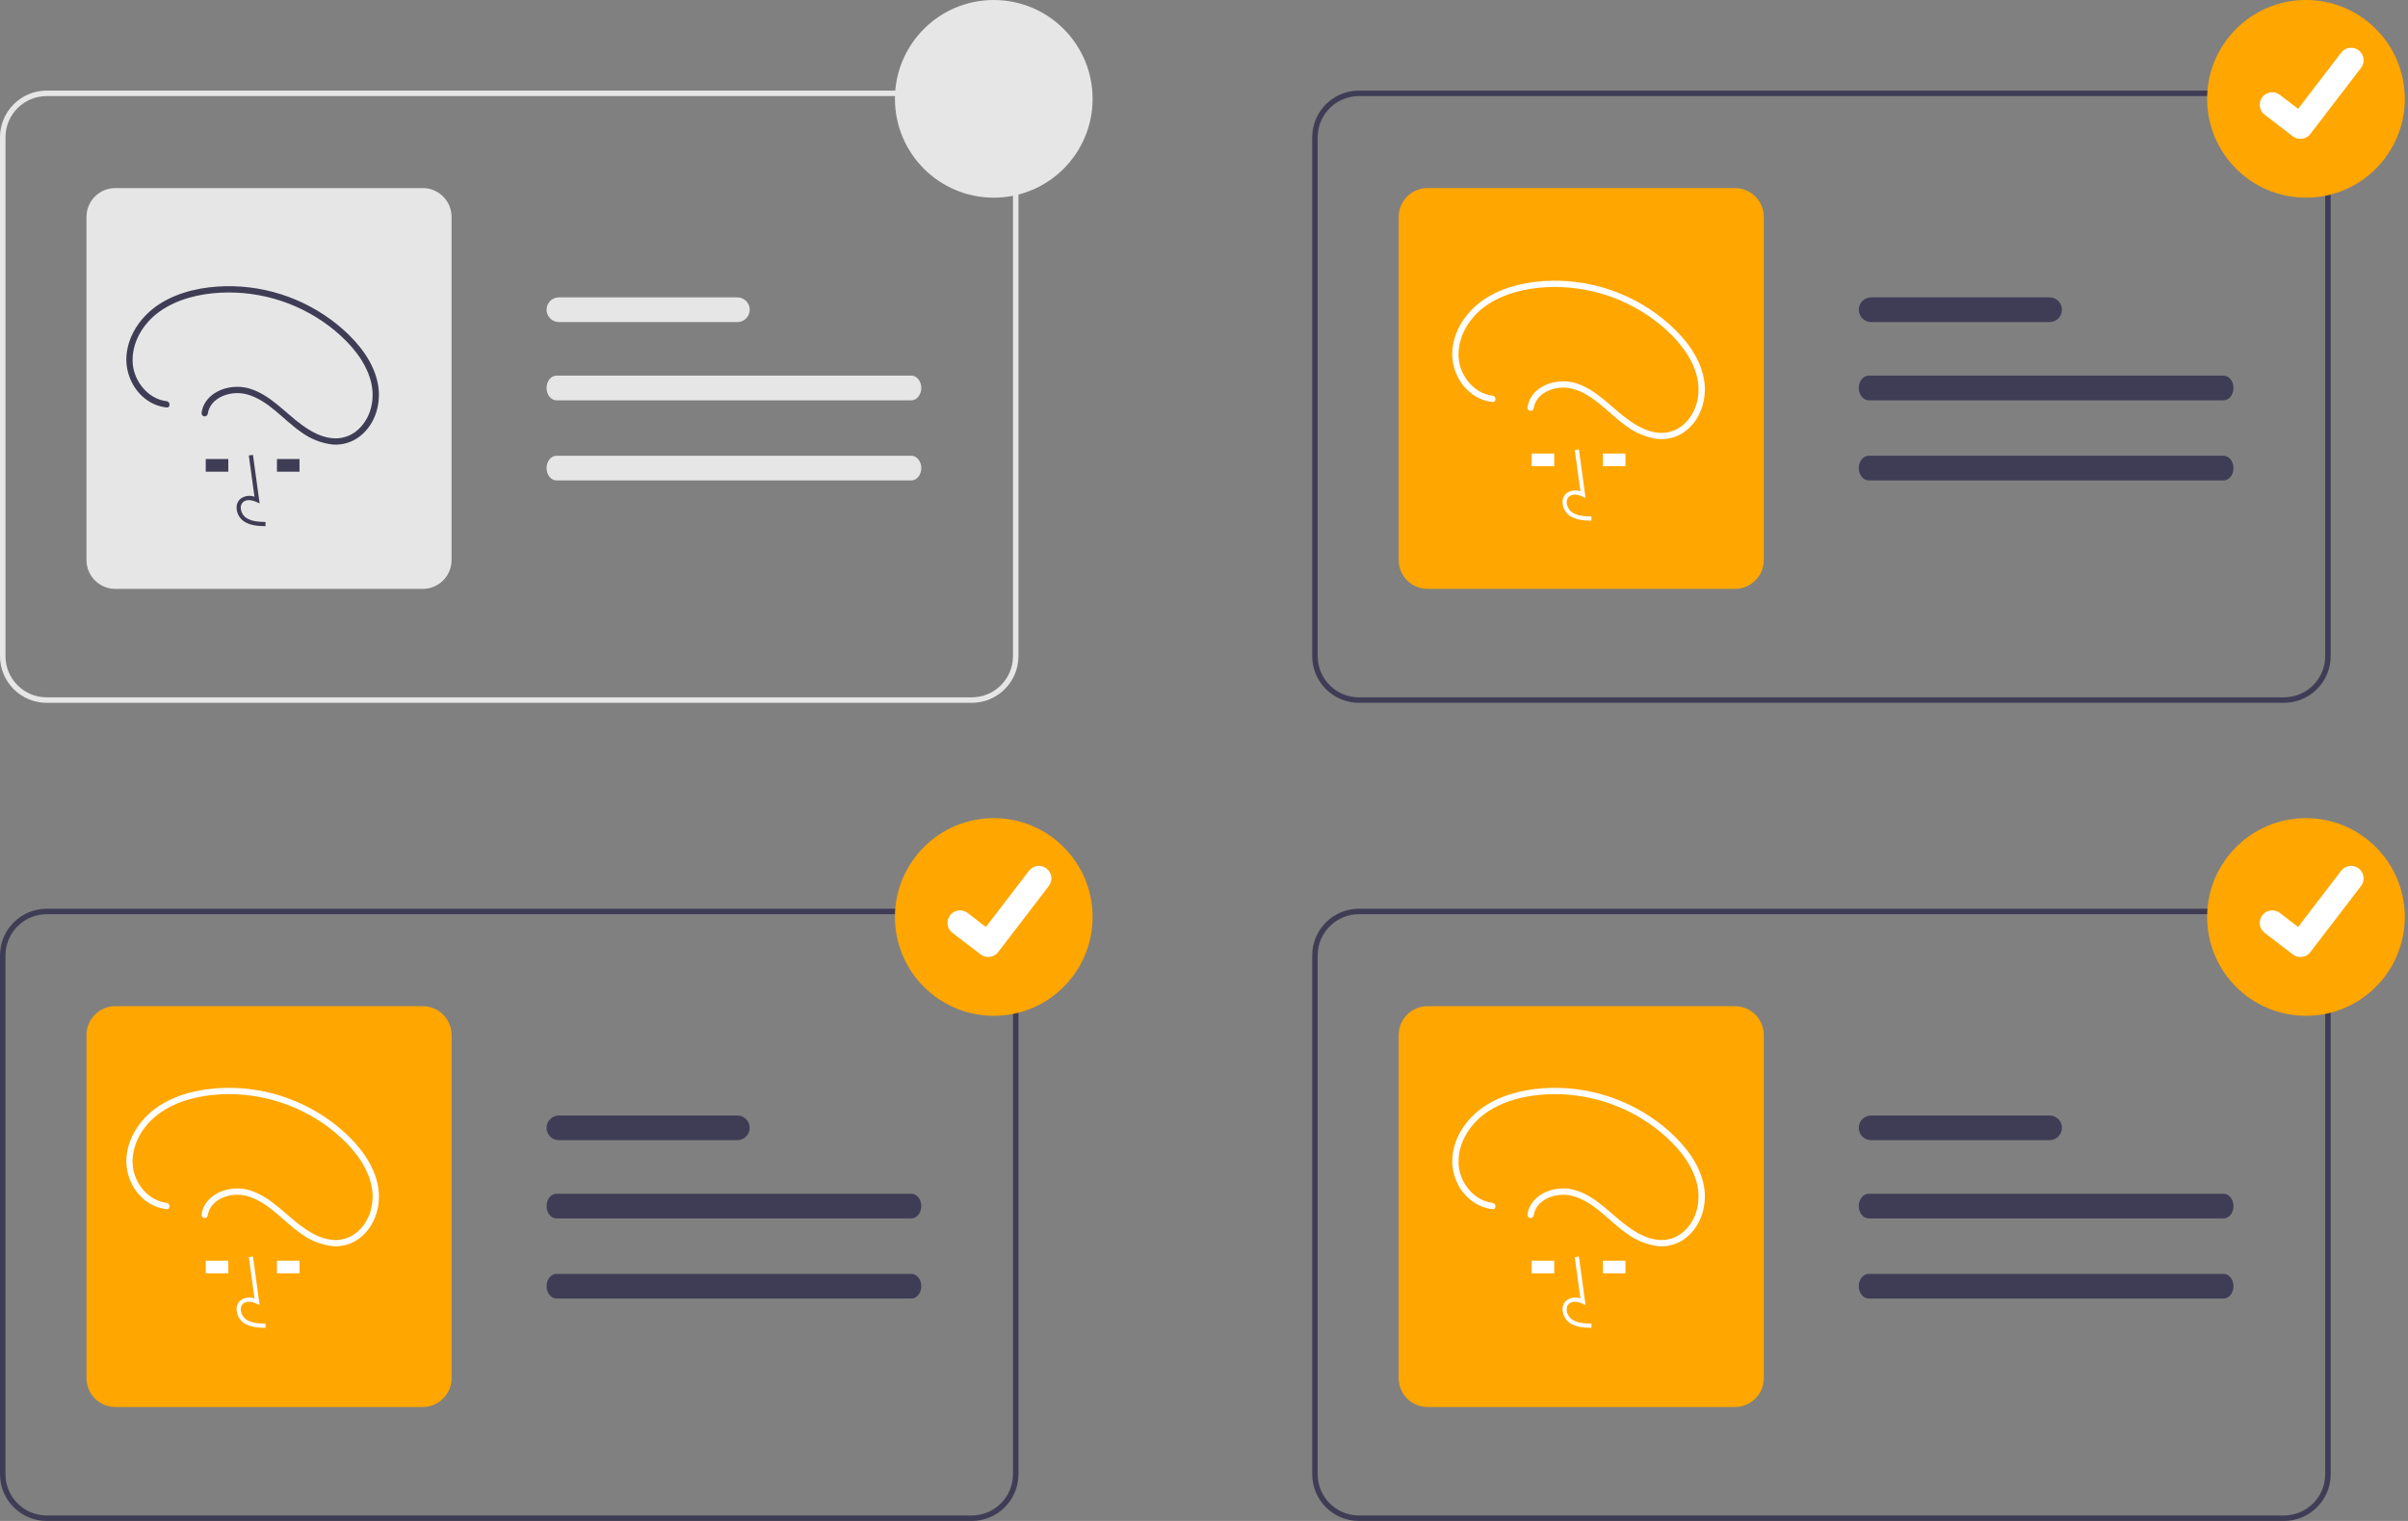 <?xml version="1.0" encoding="UTF-8"?>
<svg width='190px' height='120px' viewBox='0 0 190 120' version='1.1' xmlns='http://www.w3.org/2000/svg'>
    <rect x="0" y="0" width="190" height="120" fill="#808080" stroke="none"/>
    <title>F147B984-A838-4899-8248-4130C188E73A@1x</title>
    <g id="Illustrations" stroke="none" stroke-width="1" fill="none" fill-rule="evenodd">
        <g id="illustration/select-organizations" fill-rule="nonzero">
            <g id="undraw_Invite_re_rrcp">
                <path d="M76.679,55.451 L3.682,55.451 C1.65,55.449 0.002,53.802 0,51.769 L0,10.83 C0.002,8.798 1.65,7.15 3.682,7.148 L76.679,7.148 C78.711,7.15 80.359,8.798 80.361,10.83 L80.361,51.769 C80.359,53.802 78.711,55.449 76.679,55.451 Z M3.682,7.581 C1.889,7.583 0.435,9.037 0.433,10.83 L0.433,51.769 C0.435,53.563 1.889,55.016 3.682,55.018 L76.679,55.018 C78.472,55.016 79.926,53.563 79.928,51.769 L79.928,10.83 C79.926,9.037 78.472,7.583 76.679,7.581 L3.682,7.581 Z" id="Shape" fill="#E6E6E6"></path>
                <path d="M58.181,23.461 L44.101,23.461 C43.563,23.461 43.126,23.898 43.126,24.436 C43.126,24.974 43.563,25.411 44.101,25.411 L58.181,25.411 C58.719,25.411 59.155,24.974 59.155,24.436 C59.155,23.898 58.719,23.461 58.181,23.461 L58.181,23.461 Z" id="Path" fill="#E6E6E6"></path>
                <path d="M71.905,29.635 L43.915,29.635 C43.479,29.635 43.126,30.072 43.126,30.609 C43.126,31.146 43.479,31.584 43.915,31.584 L71.905,31.584 C72.34,31.584 72.693,31.146 72.693,30.609 C72.693,30.072 72.34,29.635 71.905,29.635 Z" id="Path" fill="#E6E6E6"></path>
                <path d="M71.905,35.957 L43.915,35.957 C43.479,35.957 43.126,36.394 43.126,36.931 C43.126,37.469 43.479,37.906 43.915,37.906 L71.905,37.906 C72.34,37.906 72.693,37.469 72.693,36.931 C72.693,36.394 72.34,35.957 71.905,35.957 Z" id="Path" fill="#E6E6E6"></path>
                <path d="M33.357,46.462 L9.097,46.462 C7.842,46.461 6.825,45.443 6.823,44.188 L6.823,17.112 C6.825,15.856 7.842,14.839 9.097,14.838 L33.357,14.838 C34.613,14.839 35.63,15.856 35.632,17.112 L35.632,44.188 C35.63,45.443 34.613,46.461 33.357,46.462 L33.357,46.462 Z" id="Path" fill="#E6E6E6"></path>
                <circle id="Oval" fill="#E6E6E6" cx="78.412" cy="7.798" r="7.798"></circle>
                <path d="M180.217,55.451 L107.22,55.451 C105.187,55.449 103.54,53.802 103.538,51.769 L103.538,10.83 C103.54,8.798 105.187,7.15 107.22,7.148 L180.217,7.148 C182.249,7.15 183.897,8.798 183.899,10.83 L183.899,51.769 C183.897,53.802 182.249,55.449 180.217,55.451 Z M107.22,7.581 C105.427,7.583 103.973,9.037 103.971,10.83 L103.971,51.769 C103.973,53.563 105.427,55.016 107.22,55.018 L180.217,55.018 C182.01,55.016 183.464,53.563 183.466,51.769 L183.466,10.83 C183.464,9.037 182.01,7.583 180.217,7.581 L107.22,7.581 Z" id="Shape" fill="#3F3D56"></path>
                <path d="M161.718,23.461 L147.639,23.461 C147.101,23.461 146.664,23.898 146.664,24.436 C146.664,24.974 147.101,25.411 147.639,25.411 L161.718,25.411 C162.257,25.411 162.693,24.974 162.693,24.436 C162.693,23.898 162.257,23.461 161.718,23.461 L161.718,23.461 Z" id="Path" fill="#3F3D56"></path>
                <path d="M175.443,29.635 L147.453,29.635 C147.017,29.635 146.664,30.072 146.664,30.609 C146.664,31.146 147.017,31.584 147.453,31.584 L175.443,31.584 C175.878,31.584 176.231,31.146 176.231,30.609 C176.231,30.072 175.878,29.635 175.443,29.635 Z" id="Path" fill="#3F3D56"></path>
                <path d="M175.443,35.957 L147.453,35.957 C147.017,35.957 146.664,36.394 146.664,36.931 C146.664,37.469 147.017,37.906 147.453,37.906 L175.443,37.906 C175.878,37.906 176.231,37.469 176.231,36.931 C176.231,36.394 175.878,35.957 175.443,35.957 Z" id="Path" fill="#3F3D56"></path>
                <path d="M136.895,46.462 L112.635,46.462 C111.38,46.461 110.362,45.443 110.361,44.188 L110.361,17.112 C110.362,15.856 111.38,14.839 112.635,14.838 L136.895,14.838 C138.151,14.839 139.168,15.856 139.17,17.112 L139.17,44.188 C139.168,45.443 138.151,46.461 136.895,46.462 L136.895,46.462 Z" id="Path" fill="#ffa600"></path>
                <circle id="Oval" fill="#ffa600" cx="181.949" cy="7.798" r="7.798"></circle>
                <path d="M181.511,10.954 C181.298,10.955 181.091,10.886 180.921,10.759 L180.911,10.751 L178.69,9.05 C178.409,8.836 178.264,8.488 178.31,8.138 C178.356,7.788 178.585,7.489 178.911,7.354 C179.237,7.219 179.61,7.268 179.89,7.484 L181.329,8.587 L184.728,4.153 C184.888,3.946 185.123,3.81 185.382,3.775 C185.642,3.741 185.904,3.811 186.112,3.971 L186.091,3.999 L186.112,3.971 C186.544,4.303 186.626,4.922 186.295,5.354 L182.296,10.569 C182.109,10.813 181.818,10.955 181.511,10.954 L181.511,10.954 Z" id="Path" fill="#FFFFFF"></path>
                <path d="M76.679,120 L3.682,120 C1.65,119.998 0.002,118.35 0,116.318 L0,75.379 C0.002,73.346 1.65,71.699 3.682,71.697 L76.679,71.697 C78.711,71.699 80.359,73.346 80.361,75.379 L80.361,116.318 C80.359,118.35 78.711,119.998 76.679,120 L76.679,120 Z M3.682,72.13 C1.889,72.132 0.435,73.585 0.433,75.379 L0.433,116.318 C0.435,118.111 1.889,119.565 3.682,119.567 L76.679,119.567 C78.472,119.565 79.926,118.111 79.928,116.318 L79.928,75.379 C79.926,73.585 78.472,72.132 76.679,72.13 L3.682,72.13 Z" id="Shape" fill="#3F3D56"></path>
                <path d="M58.181,88.01 L44.101,88.01 C43.563,88.01 43.126,88.446 43.126,88.985 C43.126,89.523 43.563,89.959 44.101,89.959 L58.181,89.959 C58.719,89.959 59.155,89.523 59.155,88.985 C59.155,88.446 58.719,88.01 58.181,88.01 L58.181,88.01 Z" id="Path" fill="#3F3D56"></path>
                <path d="M71.905,94.183 L43.915,94.183 C43.479,94.183 43.126,94.621 43.126,95.158 C43.126,95.695 43.479,96.133 43.915,96.133 L71.905,96.133 C72.34,96.133 72.693,95.695 72.693,95.158 C72.693,94.621 72.34,94.183 71.905,94.183 Z" id="Path" fill="#3F3D56"></path>
                <path d="M71.905,100.505 L43.915,100.505 C43.479,100.505 43.126,100.943 43.126,101.48 C43.126,102.017 43.479,102.455 43.915,102.455 L71.905,102.455 C72.34,102.455 72.693,102.017 72.693,101.48 C72.693,100.943 72.34,100.505 71.905,100.505 Z" id="Path" fill="#3F3D56"></path>
                <path d="M33.357,111.011 L9.097,111.011 C7.842,111.009 6.825,109.992 6.823,108.736 L6.823,81.661 C6.825,80.405 7.842,79.388 9.097,79.386 L33.357,79.386 C34.613,79.388 35.63,80.405 35.632,81.661 L35.632,108.736 C35.63,109.992 34.613,111.009 33.357,111.011 L33.357,111.011 Z" id="Path" fill="#ffa600"></path>
                <circle id="Oval" fill="#ffa600" cx="78.412" cy="72.347" r="7.798"></circle>
                <path d="M77.973,75.503 C77.761,75.504 77.554,75.435 77.383,75.307 L77.373,75.299 L75.152,73.599 C74.871,73.385 74.726,73.037 74.772,72.687 C74.818,72.337 75.047,72.038 75.373,71.903 C75.699,71.768 76.072,71.817 76.352,72.032 L77.791,73.136 L81.19,68.702 C81.35,68.494 81.585,68.358 81.844,68.324 C82.104,68.29 82.366,68.36 82.574,68.519 L82.553,68.548 L82.574,68.52 C83.006,68.852 83.088,69.471 82.757,69.903 L78.758,75.118 C78.571,75.362 78.281,75.504 77.973,75.503 L77.973,75.503 Z" id="Path" fill="#FFFFFF"></path>
                <path d="M180.217,120 L107.22,120 C105.187,119.998 103.54,118.35 103.538,116.318 L103.538,75.379 C103.54,73.346 105.187,71.699 107.22,71.697 L180.217,71.697 C182.249,71.699 183.897,73.346 183.899,75.379 L183.899,116.318 C183.897,118.35 182.249,119.998 180.217,120 L180.217,120 Z M107.22,72.13 C105.427,72.132 103.973,73.585 103.971,75.379 L103.971,116.318 C103.973,118.111 105.427,119.565 107.22,119.567 L180.217,119.567 C182.01,119.565 183.464,118.111 183.466,116.318 L183.466,75.379 C183.464,73.585 182.01,72.132 180.217,72.13 L107.22,72.13 Z" id="Shape" fill="#3F3D56"></path>
                <path d="M161.718,88.01 L147.639,88.01 C147.101,88.01 146.664,88.446 146.664,88.985 C146.664,89.523 147.101,89.959 147.639,89.959 L161.718,89.959 C162.257,89.959 162.693,89.523 162.693,88.985 C162.693,88.446 162.257,88.01 161.718,88.01 L161.718,88.01 Z" id="Path" fill="#3F3D56"></path>
                <path d="M175.443,94.183 L147.453,94.183 C147.017,94.183 146.664,94.621 146.664,95.158 C146.664,95.695 147.017,96.133 147.453,96.133 L175.443,96.133 C175.878,96.133 176.231,95.695 176.231,95.158 C176.231,94.621 175.878,94.183 175.443,94.183 Z" id="Path" fill="#3F3D56"></path>
                <path d="M175.443,100.505 L147.453,100.505 C147.017,100.505 146.664,100.943 146.664,101.48 C146.664,102.017 147.017,102.455 147.453,102.455 L175.443,102.455 C175.878,102.455 176.231,102.017 176.231,101.48 C176.231,100.943 175.878,100.505 175.443,100.505 Z" id="Path" fill="#3F3D56"></path>
                <path d="M136.895,111.011 L112.635,111.011 C111.38,111.009 110.362,109.992 110.361,108.736 L110.361,81.661 C110.362,80.405 111.38,79.388 112.635,79.386 L136.895,79.386 C138.151,79.388 139.168,80.405 139.17,81.661 L139.17,108.736 C139.168,109.992 138.151,111.009 136.895,111.011 L136.895,111.011 Z" id="Path" fill="#ffa600"></path>
                <circle id="Oval" fill="#ffa600" cx="181.949" cy="72.347" r="7.798"></circle>
                <path d="M181.511,75.503 C181.298,75.504 181.091,75.435 180.921,75.307 L180.911,75.299 L178.69,73.599 C178.409,73.385 178.264,73.037 178.31,72.687 C178.356,72.337 178.585,72.038 178.911,71.903 C179.237,71.768 179.61,71.817 179.89,72.032 L181.329,73.136 L184.728,68.702 C184.888,68.494 185.123,68.358 185.382,68.324 C185.642,68.29 185.904,68.36 186.112,68.519 L186.091,68.548 L186.112,68.52 C186.544,68.852 186.626,69.471 186.295,69.903 L182.296,75.118 C182.109,75.362 181.818,75.504 181.511,75.503 L181.511,75.503 Z" id="Path" fill="#FFFFFF"></path>
                <path d="M125.567,41.082 C125.021,41.067 124.341,41.048 123.818,40.665 C123.502,40.425 123.308,40.058 123.289,39.662 C123.27,39.38 123.383,39.105 123.596,38.92 C123.913,38.683 124.329,38.623 124.7,38.761 L124.254,35.501 L124.581,35.457 L125.105,39.288 L124.832,39.163 C124.515,39.018 124.08,38.944 123.81,39.172 C123.675,39.293 123.605,39.47 123.619,39.65 C123.635,39.945 123.779,40.218 124.013,40.399 C124.42,40.696 124.962,40.735 125.577,40.752 L125.567,41.082 Z" id="Path" fill="#FFFFFF"></path>
                <rect id="Rectangle" fill="#FFFFFF" x="120.855" y="35.782" width="1.78" height="1"></rect>
                <rect id="Rectangle" fill="#FFFFFF" x="126.473" y="35.782" width="1.78" height="1"></rect>
                <path d="M117.763,31.219 C116.329,31.056 115.219,29.682 115.097,28.289 C114.952,26.631 115.918,25.057 117.242,24.127 C118.627,23.154 120.353,22.748 122.022,22.658 C125.279,22.496 128.48,23.551 131.002,25.618 C132.253,26.657 133.422,27.981 133.865,29.58 C134.249,30.968 133.936,32.541 132.82,33.513 C132.261,33.995 131.527,34.221 130.794,34.137 C129.927,34.047 129.128,33.592 128.436,33.088 C127.09,32.11 125.985,30.746 124.345,30.235 C123.142,29.86 121.582,30.19 120.847,31.277 C120.68,31.526 120.572,31.81 120.531,32.107 C120.499,32.238 120.575,32.371 120.704,32.411 C120.836,32.447 120.972,32.37 121.009,32.238 C121.202,30.869 122.886,30.357 124.068,30.67 C125.791,31.126 126.948,32.664 128.361,33.641 C129.093,34.187 129.955,34.531 130.862,34.639 C131.648,34.701 132.428,34.461 133.043,33.969 C134.251,33.015 134.713,31.375 134.446,29.898 C134.137,28.188 132.986,26.722 131.723,25.587 C129.162,23.311 125.838,22.083 122.413,22.148 C120.665,22.188 118.843,22.549 117.337,23.472 C115.877,24.368 114.749,25.866 114.601,27.608 C114.472,29.141 115.294,30.745 116.706,31.417 C117.039,31.574 117.396,31.675 117.763,31.715 C118.079,31.751 118.076,31.255 117.763,31.219 L117.763,31.219 Z" id="Path" fill="#FFFFFF"></path>
                <path d="M125.567,104.765 C125.021,104.749 124.341,104.73 123.818,104.348 C123.502,104.108 123.308,103.74 123.289,103.344 C123.27,103.062 123.383,102.788 123.596,102.602 C123.913,102.365 124.329,102.305 124.7,102.443 L124.254,99.184 L124.581,99.139 L125.105,102.971 L124.832,102.845 C124.515,102.7 124.08,102.626 123.81,102.854 C123.675,102.975 123.605,103.152 123.619,103.333 C123.635,103.627 123.779,103.9 124.013,104.081 C124.42,104.379 124.962,104.417 125.577,104.434 L125.567,104.765 Z" id="Path" fill="#FFFFFF"></path>
                <rect id="Rectangle" fill="#FFFFFF" x="120.855" y="99.465" width="1.78" height="1"></rect>
                <rect id="Rectangle" fill="#FFFFFF" x="126.473" y="99.465" width="1.78" height="1"></rect>
                <path d="M117.763,94.901 C116.329,94.738 115.219,93.365 115.097,91.971 C114.952,90.314 115.918,88.739 117.242,87.809 C118.627,86.836 120.353,86.43 122.022,86.341 C125.279,86.179 128.48,87.234 131.002,89.301 C132.253,90.34 133.422,91.663 133.865,93.262 C134.249,94.65 133.936,96.223 132.82,97.196 C132.261,97.678 131.527,97.904 130.794,97.819 C129.927,97.729 129.128,97.274 128.436,96.771 C127.09,95.792 125.985,94.428 124.345,93.917 C123.142,93.542 121.582,93.872 120.847,94.96 C120.68,95.209 120.572,95.492 120.531,95.789 C120.499,95.92 120.575,96.053 120.704,96.094 C120.836,96.129 120.972,96.052 121.009,95.921 C121.202,94.551 122.886,94.04 124.068,94.353 C125.791,94.809 126.948,96.346 128.361,97.323 C129.093,97.869 129.955,98.213 130.862,98.321 C131.648,98.383 132.428,98.143 133.043,97.651 C134.251,96.697 134.713,95.057 134.446,93.58 C134.137,91.87 132.986,90.404 131.723,89.269 C129.162,86.993 125.838,85.765 122.413,85.83 C120.665,85.87 118.843,86.231 117.337,87.154 C115.877,88.05 114.749,89.549 114.601,91.29 C114.472,92.824 115.294,94.427 116.706,95.099 C117.039,95.257 117.396,95.357 117.763,95.397 C118.079,95.433 118.076,94.937 117.763,94.901 L117.763,94.901 Z" id="Path" fill="#FFFFFF"></path>
                <path d="M20.946,104.765 C20.4,104.749 19.72,104.73 19.197,104.348 C18.881,104.108 18.688,103.74 18.668,103.344 C18.649,103.062 18.762,102.788 18.975,102.602 C19.292,102.365 19.708,102.305 20.079,102.443 L19.633,99.184 L19.96,99.139 L20.485,102.971 L20.211,102.845 C19.894,102.7 19.459,102.626 19.189,102.854 C19.054,102.975 18.984,103.152 18.998,103.333 C19.014,103.627 19.158,103.9 19.392,104.081 C19.799,104.379 20.341,104.417 20.956,104.434 L20.946,104.765 Z" id="Path" fill="#FFFFFF"></path>
                <rect id="Rectangle" fill="#FFFFFF" x="16.234" y="99.465" width="1.78" height="1"></rect>
                <rect id="Rectangle" fill="#FFFFFF" x="21.852" y="99.465" width="1.78" height="1"></rect>
                <path d="M13.142,94.901 C11.708,94.738 10.598,93.365 10.476,91.971 C10.331,90.314 11.297,88.739 12.621,87.809 C14.006,86.836 15.732,86.43 17.401,86.341 C20.658,86.179 23.859,87.234 26.381,89.301 C27.633,90.34 28.801,91.663 29.244,93.262 C29.628,94.65 29.315,96.223 28.199,97.196 C27.64,97.678 26.906,97.904 26.173,97.819 C25.306,97.729 24.507,97.274 23.815,96.771 C22.469,95.792 21.364,94.428 19.724,93.917 C18.521,93.542 16.961,93.872 16.226,94.96 C16.059,95.209 15.951,95.492 15.91,95.789 C15.878,95.92 15.954,96.053 16.083,96.094 C16.215,96.129 16.351,96.052 16.388,95.921 C16.581,94.551 18.265,94.04 19.447,94.353 C21.17,94.809 22.327,96.346 23.74,97.323 C24.472,97.869 25.334,98.213 26.241,98.321 C27.027,98.383 27.807,98.143 28.422,97.651 C29.63,96.697 30.092,95.057 29.825,93.58 C29.516,91.87 28.365,90.404 27.102,89.269 C24.541,86.993 21.217,85.765 17.792,85.83 C16.045,85.87 14.222,86.231 12.716,87.154 C11.256,88.05 10.128,89.549 9.981,91.29 C9.851,92.824 10.673,94.427 12.085,95.099 C12.418,95.257 12.775,95.357 13.142,95.397 C13.458,95.433 13.455,94.937 13.142,94.901 L13.142,94.901 Z" id="Path" fill="#FFFFFF"></path>
                <path d="M20.946,41.515 C20.4,41.5 19.72,41.481 19.197,41.099 C18.881,40.859 18.688,40.491 18.668,40.095 C18.649,39.813 18.762,39.539 18.975,39.353 C19.292,39.116 19.708,39.056 20.079,39.194 L19.633,35.935 L19.96,35.89 L20.485,39.722 L20.211,39.596 C19.894,39.451 19.459,39.377 19.189,39.605 C19.054,39.726 18.984,39.903 18.998,40.084 C19.014,40.378 19.158,40.651 19.392,40.832 C19.799,41.129 20.341,41.168 20.956,41.185 L20.946,41.515 Z" id="Path" fill="#3F3D56"></path>
                <rect id="Rectangle" fill="#3F3D56" x="16.234" y="36.216" width="1.78" height="1"></rect>
                <rect id="Rectangle" fill="#3F3D56" x="21.852" y="36.216" width="1.78" height="1"></rect>
                <path d="M13.142,31.652 C11.708,31.489 10.598,30.116 10.476,28.722 C10.331,27.065 11.297,25.49 12.621,24.56 C14.006,23.587 15.732,23.181 17.401,23.092 C20.658,22.929 23.859,23.984 26.381,26.051 C27.633,27.091 28.801,28.414 29.244,30.013 C29.628,31.401 29.315,32.974 28.199,33.947 C27.64,34.428 26.906,34.655 26.173,34.57 C25.306,34.48 24.507,34.025 23.815,33.522 C22.469,32.543 21.364,31.179 19.724,30.668 C18.521,30.293 16.961,30.623 16.226,31.71 C16.059,31.959 15.951,32.243 15.91,32.54 C15.878,32.671 15.954,32.804 16.083,32.845 C16.215,32.88 16.351,32.803 16.388,32.672 C16.581,31.302 18.265,30.791 19.447,31.104 C21.17,31.56 22.327,33.097 23.74,34.074 C24.472,34.62 25.334,34.964 26.241,35.072 C27.027,35.134 27.807,34.894 28.422,34.402 C29.63,33.448 30.092,31.808 29.825,30.331 C29.516,28.621 28.365,27.155 27.102,26.02 C24.541,23.744 21.217,22.516 17.792,22.581 C16.045,22.621 14.222,22.982 12.716,23.905 C11.256,24.801 10.128,26.299 9.981,28.041 C9.851,29.575 10.673,31.178 12.085,31.85 C12.418,32.008 12.775,32.108 13.142,32.148 C13.458,32.184 13.455,31.688 13.142,31.652 L13.142,31.652 Z" id="Path" fill="#3F3D56"></path>
            </g>
        </g>
    </g>
</svg>
